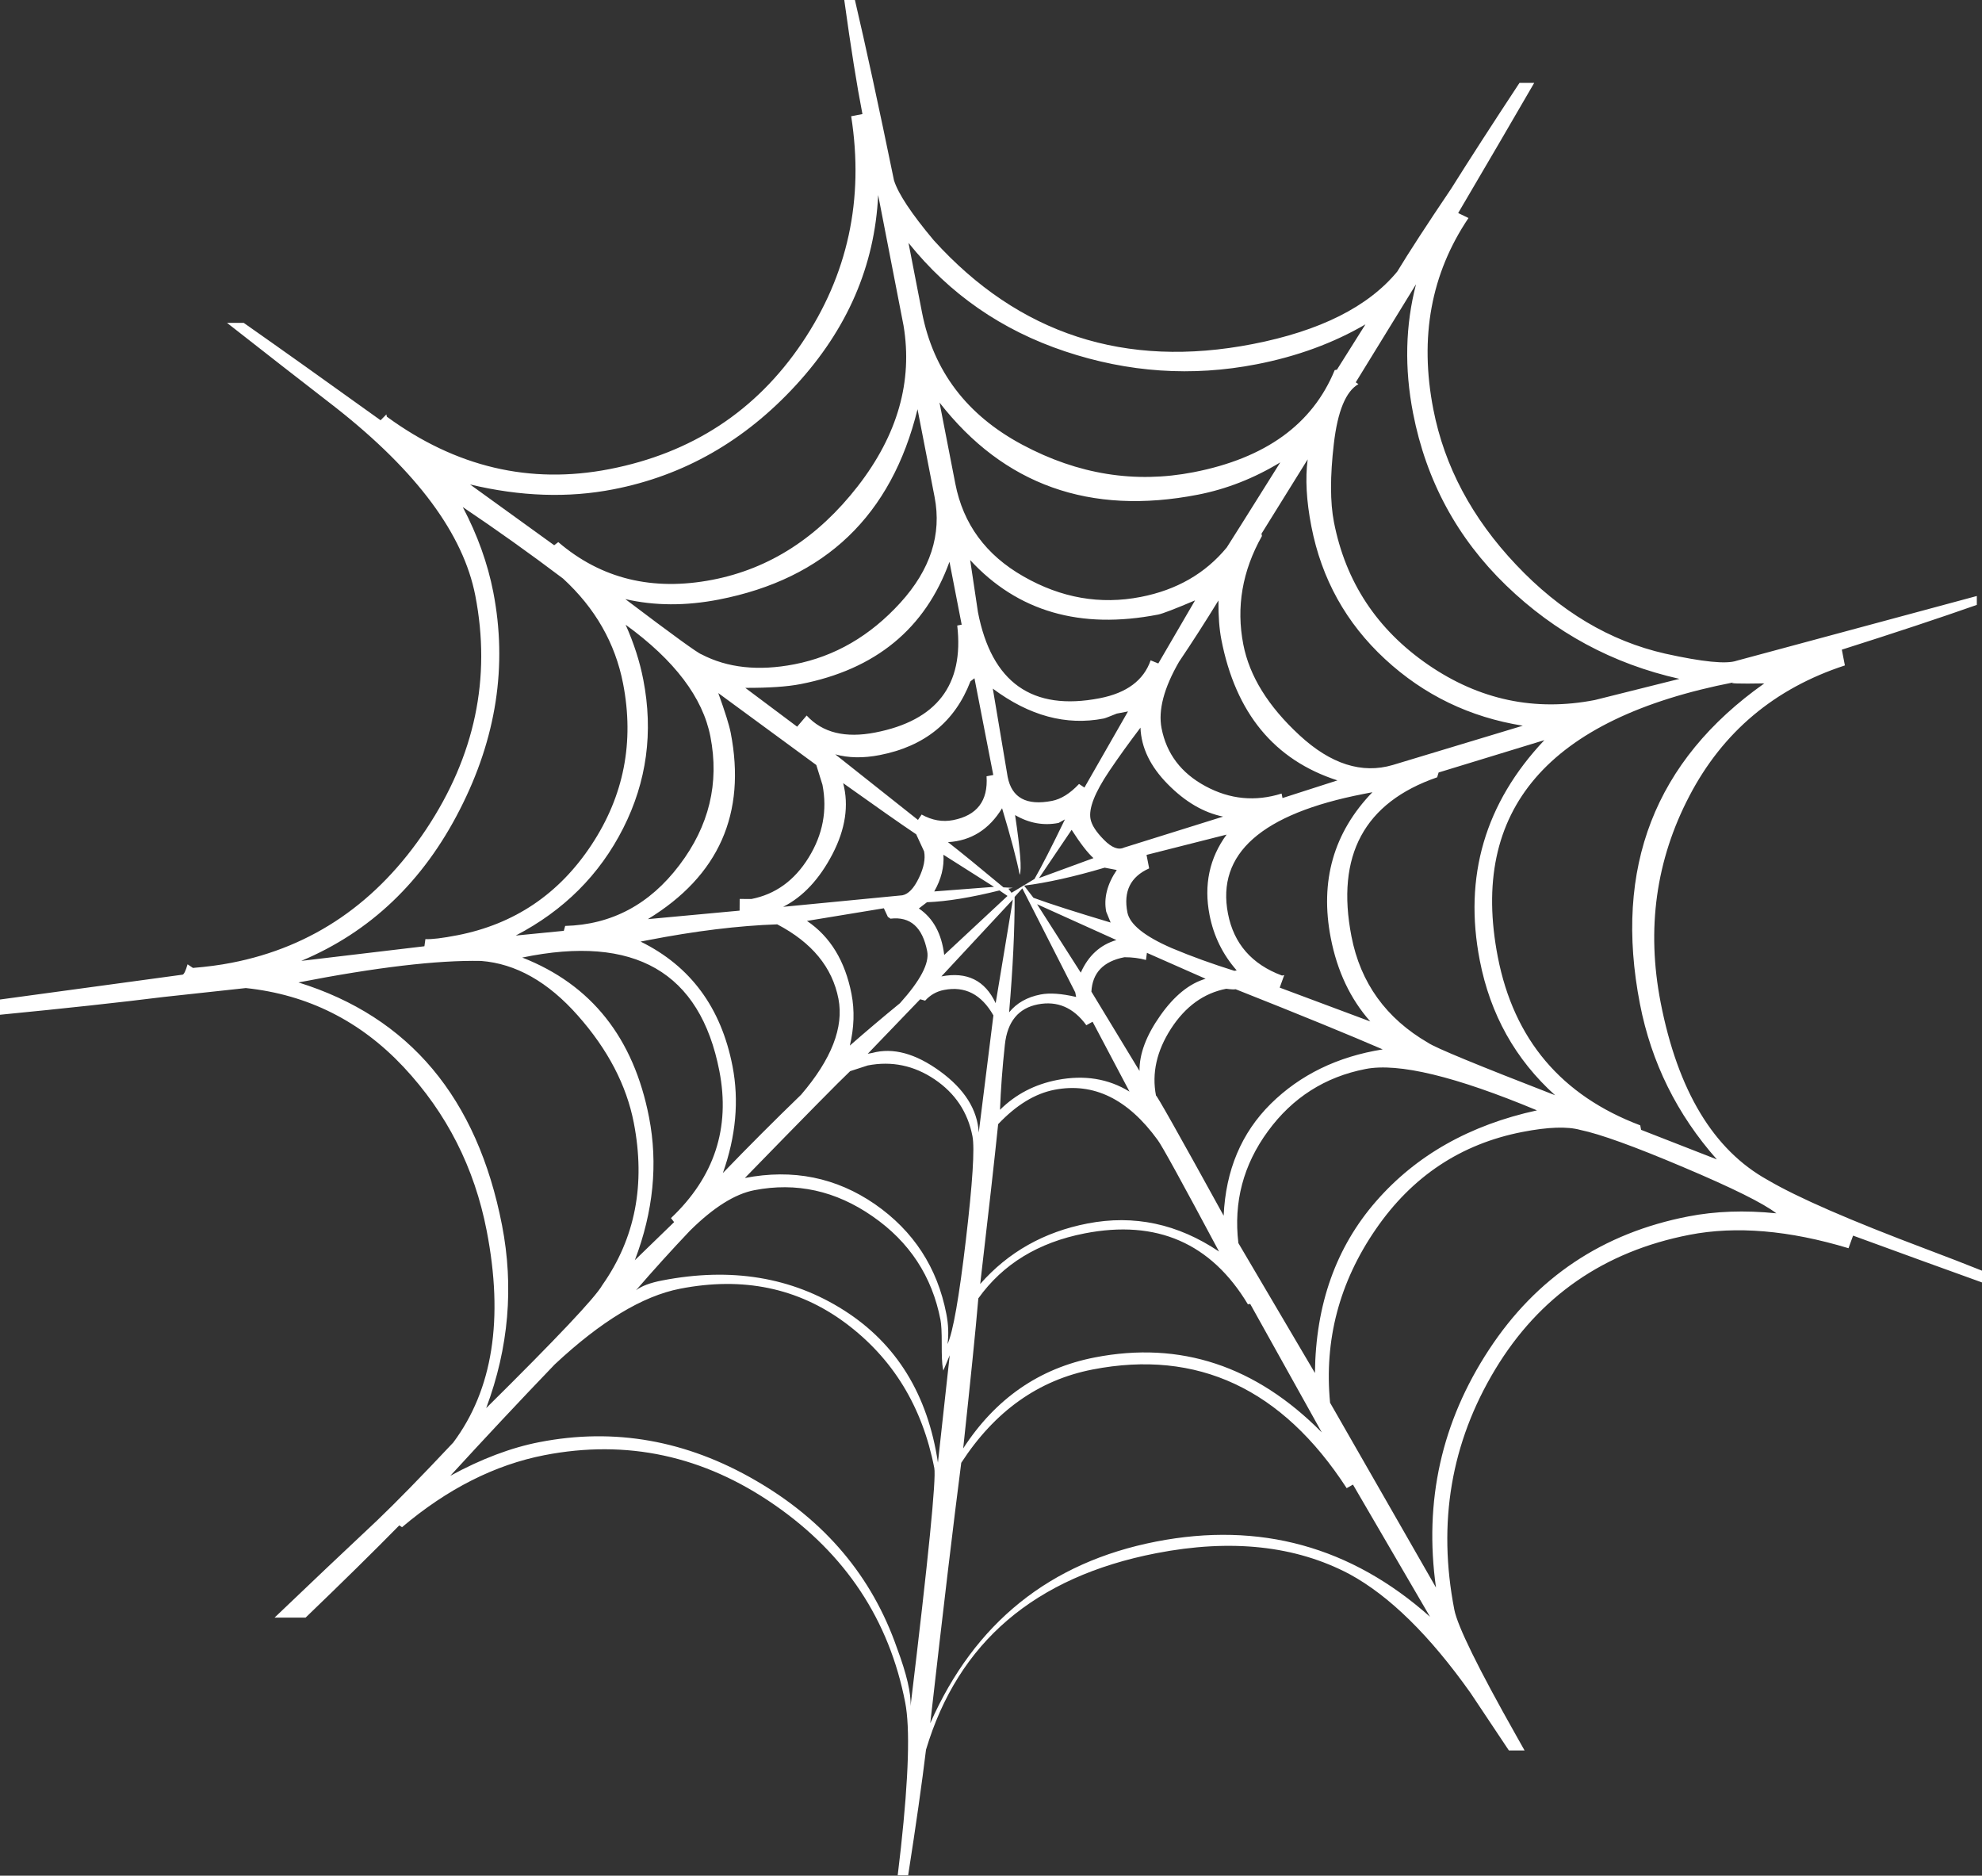<svg xmlns="http://www.w3.org/2000/svg" width="800" height="757" viewBox="0 0 800 757" fill="none">
  <rect x="0" y="0" width="800" height="757" fill="#333333" stroke="none"/>
  <path d="M777.753 504.206C746.924 492.597 725.482 483.288 713.45 476.191C691.626 464.097 677.224 440.226 670.279 404.535C664.524 374.882 668.379 347.076 681.879 321.268C695.365 295.394 716.309 277.815 744.659 268.556L743.424 262.191C764.724 255.435 782.888 249.418 797.909 244.124V240.535L700.95 266.665C696.829 268.1 687.232 267.144 672.15 263.803C649.785 258.726 629.715 246.765 611.938 227.909C594.135 209.109 583.012 188.188 578.538 165.185C572.876 136.109 577.615 110.421 592.732 87.988L588.565 85.979C600.521 65.653 610.753 48.15 619.265 33.444H613.321C602.129 50.432 592.938 64.671 585.732 76.159C575.971 90.618 568.721 101.771 563.974 109.603C552.259 123.797 532.829 133.562 505.591 138.862C454.159 148.868 411.224 134.912 376.876 96.965C367.856 86.206 362.497 78.118 360.841 72.765C354.668 42.747 349.403 18.491 345.074 0H340.771C343.424 19.218 345.871 34.562 348.109 46.038L343.562 46.912C348.826 80.453 342.221 110.971 323.691 138.424C305.156 165.874 279.247 182.868 245.979 189.335C213.903 195.574 183.956 188.509 156.141 168.165L155.959 167.247L153.615 169.609C131.424 153.668 113.009 140.565 98.382 130.309H91.641C106.221 141.753 120.897 153.176 135.665 164.609C168.288 190.294 187.024 215.574 191.847 240.371C198.312 273.65 191.694 305.065 172.035 334.656C152.356 364.232 126.159 382.215 93.468 388.562C88.644 389.509 83.429 390.182 77.871 390.638L75.718 389.179C74.921 391.832 74.276 393.238 73.677 393.359L0 403.388V409.535C26.415 406.959 48.421 404.562 66.012 402.365L99.224 398.762C124.244 401.4 145.471 412.053 162.9 430.626C180.312 449.224 191.497 471.244 196.435 496.665C203.382 532.353 198.879 560.853 182.941 582.191C169.929 596.035 159.709 606.476 152.285 613.559C138.3 626.697 124.465 639.779 110.829 652.832H123.353C138.271 638.491 150.876 626.085 161.171 615.609L162.271 616.347C180.591 600.844 199.771 591.171 219.735 587.282C252.991 580.821 283.974 587.468 312.647 607.356C341.329 627.224 358.9 653.797 365.365 687.071C367.368 697.359 366.776 716.956 363.626 745.815L362.341 756.838H366.559C369.729 736.562 372.132 719.671 373.768 706.159C386.7 662.826 417.691 636.382 466.682 626.853C496.953 620.971 522.924 623.797 544.632 635.247C560.779 644.003 577.1 660.041 593.541 683.224C598.753 691.006 603.921 698.75 609.038 706.453H615.365L611.947 700.371C596.609 673.209 588.309 656.282 587.012 649.641C580.185 614.526 585.7 582.212 603.494 552.694C621.303 523.188 647.45 505.053 681.935 498.347C700.682 494.7 722.106 496.509 746.118 503.759L747.962 498.674C768.55 506.206 785.897 512.503 800 517.568V512.824C793.176 510.088 785.753 507.218 777.753 504.206ZM699.812 275.374C697.4 275.841 701.512 275.991 712.135 275.806C667.974 306.994 651.241 350.156 661.932 405.171C666.532 428.818 676.876 449.726 692.976 467.918L662.4 455.982L662.053 454.165C630.197 442.15 611.044 419.494 604.565 386.212C593.035 326.888 624.788 289.959 699.812 275.374ZM261.976 450.924C255.753 418.876 238.694 397.365 210.8 386.45C256.112 377.035 282.6 392.3 290.359 432.224C294.832 455.232 288.344 475.015 270.832 491.6L272.091 493.229L256.253 508.582C263.726 488.903 265.624 469.679 261.976 450.924ZM259.647 274.285C258.238 267.009 255.874 259.629 252.521 252.129C272.291 266.474 283.688 281.544 286.747 297.294C290.394 316.024 286.247 333.326 274.215 349.165C262.232 365.003 246.874 373.191 228.126 373.688L227.571 375.668L208.162 377.574C227.538 367.5 242.026 353.065 251.541 334.256C261.056 315.462 263.768 295.453 259.647 274.285ZM529.309 212.441C533.421 233.624 543.338 251.476 559.047 266.006C574.747 280.526 593.291 289.474 614.659 292.882L562.153 308.744C549.694 312.409 537.129 308.382 524.529 296.738C511.876 285.059 504.329 272.874 501.844 260.115C498.906 245.018 501.421 230.444 509.359 216.326L509.176 215.4L527.818 185.4C526.803 193.138 527.303 202.156 529.309 212.441ZM537.144 378.565C539.747 391.932 545.024 403.129 553.082 412.238L516.532 398.585L518.359 393.535L517.45 393.712C505.265 389.182 498.006 380.853 495.656 368.762C490.95 344.559 509.15 328.438 550.297 320.438L553.95 319.724C538.265 335.991 532.679 355.612 537.144 378.565ZM343.691 401.121C341.1 387.812 335.109 378.003 325.718 371.665L356.753 366.559L358.365 370.024L359.438 370.762C367.429 369.797 372.35 374.209 374.247 383.906C375.182 388.738 371.509 395.709 363.262 404.868C356.197 410.638 349.468 416.344 343.026 421.985C344.753 414.753 344.988 407.794 343.691 401.121ZM295.662 430.274C291.068 406.656 278.715 389.906 258.559 380.006L261.282 379.482C280.659 375.715 298.109 373.585 313.709 373.047C327.721 380.376 335.95 390.388 338.421 403.088C340.65 414.579 335.621 427.497 323.341 441.812C312.735 452.065 302.235 462.565 291.776 473.412C297.035 458.571 298.362 444.188 295.662 430.274ZM294.929 295.697C294.341 292.682 292.679 287.335 289.924 279.712C307.506 292.603 320.674 302.291 329.485 308.744L331.976 316.744C333.968 327.035 332.129 336.829 326.391 346.103C320.671 355.382 312.935 360.944 303.262 362.826L298.559 362.794L298.526 367.515L261.5 370.947C290.165 353.465 301.274 328.329 294.929 295.697ZM488.212 369.271C489.865 377.744 493.515 385.203 499.162 391.632L498.244 391.809C489.565 389.1 481.103 386.071 472.906 382.621C461.926 377.844 455.982 373.032 455.047 368.2C453.394 359.703 456.335 353.821 463.838 350.468C463.724 349.853 463.547 348.988 463.306 347.724L462.774 345.021L495.094 336.829C488.147 346.321 485.859 357.153 488.212 369.271ZM418.594 364.929L450.615 379.388C444.05 381.315 439.276 385.703 436.232 392.547L418.594 364.929ZM434.362 402.353C428.444 400.982 423.668 400.638 420.021 401.356C414.597 402.397 410.332 404.821 407.309 408.571C408.832 390.688 409.582 375.126 409.538 361.974L412.641 358.521L434.003 400.5L434.362 402.353ZM446.506 367.953L448.297 372.326C434.274 368.129 423.906 364.835 417.144 362.335L413.359 357.429C422.579 356.274 433.406 353.868 445.874 350.179L450.765 351.115C446.859 356.897 445.45 362.5 446.506 367.953ZM419.376 354.382L432.544 334.903C436.112 340.488 439.1 344.285 441.359 346.321L419.376 354.382ZM445.585 338.924C442.453 335.762 440.647 332.988 440.176 330.547C439.353 326.326 441.882 319.876 447.726 311.197C451.624 305.394 455.847 299.579 460.332 293.668C460.647 301.779 464.326 309.362 471.347 316.474C478.382 323.618 485.826 327.959 493.688 329.568L453.721 342.056C451.435 343.159 448.694 342.1 445.585 338.924ZM437.709 317.847L435.535 316.388C431.891 320.268 428.25 322.515 424.626 323.224C414.326 325.229 408.374 322.003 406.721 313.512L400.732 277.918C415.438 288.888 430.341 292.929 445.465 289.988C446.068 289.868 447.826 289.188 450.75 287.997C452.571 287.65 454.071 287.35 455.3 287.118L437.709 317.847ZM411.585 353.065C412.456 351.021 411.824 342.991 409.724 328.95C415.382 332.25 421.253 333.3 427.282 332.121L429.841 330.697C424.482 341.788 420.379 349.815 417.547 354.741L408.285 360.318L407.018 358.662L408.821 358.315L405.029 358.121C395.265 349.988 387.794 343.888 382.638 339.876C391.953 339.329 399.241 334.771 404.471 326.191C408.047 338.065 410.409 347.032 411.585 353.065ZM401.221 357.918L377.085 359.771C379.897 354.868 381.135 349.891 380.8 344.962L401.221 357.918ZM403.412 359.365L406.665 361.585L381.115 385.397C380.079 376.785 376.662 370.544 370.882 366.641L374.156 364.126C382.279 363.809 391.994 362.218 403.412 359.365ZM408.824 363.044L401.885 404.865C397.588 395.679 390.306 392.059 379.974 394.062L408.824 363.044ZM405.6 421.591C406.612 412.294 411.053 406.885 418.921 405.35C426.791 403.826 433.312 406.647 438.479 413.762L441.006 412.356L455.906 440.553C447.344 435.306 437.626 433.738 426.718 435.859C417.668 437.621 409.979 441.615 403.635 447.891C403.944 439.682 404.585 430.918 405.6 421.591ZM440.521 400.197C440.947 392.588 445.347 387.976 453.844 386.318C457 386.318 459.897 386.688 462.553 387.429L462.929 384.553L486.624 395.012C480.076 396.924 473.971 401.853 468.318 409.879C462.659 417.9 459.865 425.338 459.941 432.212L440.521 400.197ZM486.597 317.303C476.744 312.015 470.85 304.194 468.844 293.909C467.432 286.615 469.782 277.697 475.888 267.1C481.256 259.135 486.571 250.862 491.803 242.332C491.747 248.621 492.153 253.879 492.979 258.124C498.744 287.776 514.35 306.729 539.829 314.953L517.659 322.079L517.297 320.268C506.653 323.597 496.421 322.612 486.597 317.303ZM467.526 267.765L464.435 266.5C461.629 274.562 454.779 279.682 443.885 281.791C416.659 287.094 400.265 275.503 394.738 247.076L391.591 226.032C410.694 246.774 436.006 254.144 467.476 248.026C469.268 247.668 474.244 245.753 482.365 242.303L467.526 267.765ZM391.697 274.985L393.326 273.729L400.918 312.771L398.206 313.294C398.865 323.209 394.365 329.1 384.688 330.982C380.453 331.809 376.209 331.082 372.006 328.738L370.526 330.906L337.129 304.432C342.429 305.912 348.415 306.035 355.068 304.738C373.238 301.215 385.435 291.274 391.697 274.985ZM340.324 316.065C353.459 325.409 363.271 332.326 369.806 336.709L372.997 343.612C373.585 346.65 372.882 350.232 370.859 354.391C368.841 358.565 366.626 360.856 364.212 361.326L316.118 365.979C324.126 361.915 330.732 354.829 336.009 344.718C341.265 334.582 342.682 325.015 340.324 316.065ZM371.418 403.282L373.418 403.844C375.476 401.562 378.012 400.106 381.038 399.526C389.506 397.874 396.135 401.297 400.971 409.8L395.056 457.065C394.515 447.785 389.282 439.529 379.426 432.341C369.55 425.159 360.432 422.676 352.085 424.941L350.25 425.288L371.418 403.282ZM402.885 453.694C410.191 445.974 417.744 441.347 425.624 439.815C441.371 436.756 455.238 443.515 467.232 460.024C468.918 462.191 477.171 477.244 492.044 505.103C475.374 493.891 457.694 490.138 438.938 493.782C421.388 497.188 406.956 505.329 395.644 518.191C398.938 489.944 401.365 468.462 402.885 453.694ZM466.606 442.215C464.847 433.174 466.856 424.147 472.665 415.141C478.465 406.191 485.888 400.809 494.95 399.047C496.888 399.318 498.168 399.35 498.747 399.238C525.303 409.75 545.085 417.885 558.109 423.515C539.832 426.421 524.768 433.791 512.926 445.471C501.079 457.206 494.735 472.268 493.909 490.635C475.476 457.147 466.376 441.038 466.606 442.215ZM495.168 220.941C486.532 231.424 474.962 238.097 460.426 240.918C444.097 244.097 428.332 241.35 413.121 232.644C397.932 224.003 388.759 211.494 385.591 195.165L379.221 162.465C405.165 195.75 439.935 208.118 483.497 199.647C495.003 197.403 506.091 193.082 516.768 186.603C502.856 208.782 495.656 220.247 495.168 220.941ZM383.238 226.726L388.168 252.106L386.374 252.456C389.147 276.415 378.106 290.803 353.288 295.629C341.185 297.985 331.985 295.732 325.594 288.774L321.753 293.279L300.815 277.606C310.247 277.638 317.682 277.15 323.129 276.091C353.385 270.203 373.45 253.726 383.238 226.726ZM363.397 243.279C351.215 256.647 336.991 264.918 320.644 268.097C306.132 270.915 293.582 269.544 283.121 264.071C281.803 263.7 271.547 256.279 252.397 241.788C264.241 244.521 276.797 244.562 290.135 241.971C333.088 233.612 359.832 208.018 370.347 165.159L377.229 200.574C380.168 215.679 375.544 229.935 363.397 243.279ZM278.441 496.735C287.912 487.341 296.585 481.871 304.45 480.344C321.4 477.05 337.324 480.544 352.182 490.879C367.053 501.168 376.197 515.071 379.606 532.635C379.965 534.447 380.129 537.709 380.115 542.418C380.094 547.162 380.224 550.421 380.582 552.253L380.762 553.126L383.338 546.971L378.579 590.297C374.476 562.821 361.871 542.353 340.741 528.871C319.591 515.4 295.109 511.365 267.253 516.774C262.418 517.709 258.891 519.038 256.709 520.738C263.897 512.429 271.126 504.441 278.441 496.735ZM382.45 542.447C382.968 538.571 382.806 534.526 381.976 530.262C378.344 511.553 368.718 496.779 353.126 485.965C337.515 475.212 320.012 471.662 300.653 475.418C324.738 450.676 338.888 436.306 343.153 432.3L350.244 429.997C359.909 428.129 368.912 429.997 377.229 435.597C385.547 441.218 390.629 448.826 392.512 458.532C393.462 463.376 392.574 477.376 389.847 500.506C387.118 523.609 384.674 537.629 382.45 542.447ZM394.888 523.994C404.774 510.179 419.062 501.418 437.832 497.768C466.876 492.115 488.832 501.676 503.703 526.418L504.618 526.235L533.518 578.097C506.926 551.218 476.415 541.115 441.929 547.826C419.512 552.176 401.824 564.444 388.774 584.553C391.665 557.6 393.756 537.421 394.888 523.994ZM530.753 554.126L499.853 501.694C497.865 485.156 501.844 470.1 511.776 456.541C521.685 442.979 534.838 434.609 551.185 431.429C564.471 428.838 587.568 434.426 620.379 448.121C593.247 454.026 571.609 466.262 555.444 484.806C539.268 503.338 531.038 526.441 530.753 554.126ZM576.45 420.865C559.438 411 549.138 396.671 545.491 377.912C539.138 345.224 550.676 323.871 580.085 313.706L580.671 311.762L623.353 298.709C599.388 324.103 590.706 353.759 597.291 387.626C601.524 409.415 611.662 427.579 627.691 442.018C596.397 429.888 579.344 422.859 576.45 420.865ZM571.553 114.721C567.256 131.253 566.832 148.618 570.365 166.776C575.662 194.009 588.176 217.153 607.9 236.247C627.644 255.332 650.926 267.921 677.879 273.976L643.735 282.518C619.541 287.221 597.124 282.482 576.444 268.282C555.794 254.068 543.126 234.865 538.415 210.679C536.885 202.788 536.841 192.268 538.382 179.091C539.909 165.944 543.229 157.915 548.303 155.026L547.224 154.303L571.553 114.721ZM429.871 141.8C455.4 150.338 481.147 152.076 507.188 147.015C523.538 143.835 538.153 138.482 551.138 130.912L539.629 149.197L538.726 149.374C529.774 171.212 510.8 184.929 481.744 190.579C458.121 195.174 435.115 191.482 412.694 179.506C390.265 167.562 376.762 149.753 372.165 126.159L366.7 98.029C383.274 118.688 404.324 133.268 429.871 141.8ZM247.559 197.485C276.003 191.962 300.603 177.953 321.329 155.359C342.044 132.8 353.097 107.235 354.456 78.715L364.7 131.412C368.447 153.891 362.318 175.497 346.241 196.212C330.141 216.918 310.632 229.506 287.638 233.979C263.424 238.679 242.65 233.609 225.341 218.782L223.685 220.047L189.726 195.518C210.121 200.403 229.421 201.021 247.559 197.485ZM185.565 326.812C200.371 297.926 204.862 268.606 199.106 238.968C196.862 227.474 192.779 216.018 186.785 204.635C200.497 213.856 213.985 223.474 227.256 233.491C240.224 245.403 248.312 259.532 251.494 275.871C256.074 299.447 251.826 321.188 238.721 341.012C225.624 360.844 207.594 372.982 184.588 377.456C178.55 378.632 174.224 379.144 171.709 379.012L171.306 381.894L121.6 387.797C149.465 376.106 170.785 355.776 185.565 326.812ZM202.632 494.479C192.626 443.074 165.241 410.409 120.465 396.497C151.903 390.379 176.462 387.471 194.129 387.812C208.129 388.879 221.212 396.224 233.294 409.926C245.359 423.568 252.859 437.953 255.812 453.082C260.632 477.906 256.421 499.735 243.115 518.638C240.315 523.612 224.685 540.144 196.241 568.288C205.344 543.894 207.453 519.312 202.632 494.479ZM367.529 688.556C367.785 683.468 365.982 675.629 362.044 665.112C352.015 636.274 333.062 613.756 305.082 597.544C277.118 581.285 248.026 576.118 217.759 582.012C206.265 584.241 194.271 588.785 181.771 595.597C195.774 580.324 209.791 565.332 223.906 550.653C242.515 533.268 259.356 523.044 274.5 520.103C299.885 515.159 322.165 519.768 341.268 533.95C360.347 548.171 372.279 567.65 377.115 592.479C377.924 596.721 374.744 628.732 367.529 688.556ZM577.203 652.5C545.321 624.147 508.485 614.026 466.726 622.135C423.768 630.497 393.35 654.938 375.485 695.456C380.8 648.603 384.988 613.541 387.991 590.362C401.532 569.509 419.191 556.959 440.994 552.709C483.324 544.479 517.515 560.462 543.562 600.597L546.1 599.156L577.203 652.5ZM681.429 490.935C646.941 497.626 620.129 515.535 601.006 544.694C581.856 573.847 574.721 605.853 579.615 640.712L536.862 566.121C534.435 540.838 540.582 517.506 555.285 496.135C569.976 474.744 589.7 461.65 614.509 456.832C624.809 454.826 632.603 454.541 637.929 456.035C645.776 457.659 659.603 462.632 679.447 471.05C699.282 479.429 711.803 485.641 716.991 489.674C704.176 488.365 692.335 488.812 681.429 490.935Z" fill="white"/>
</svg>